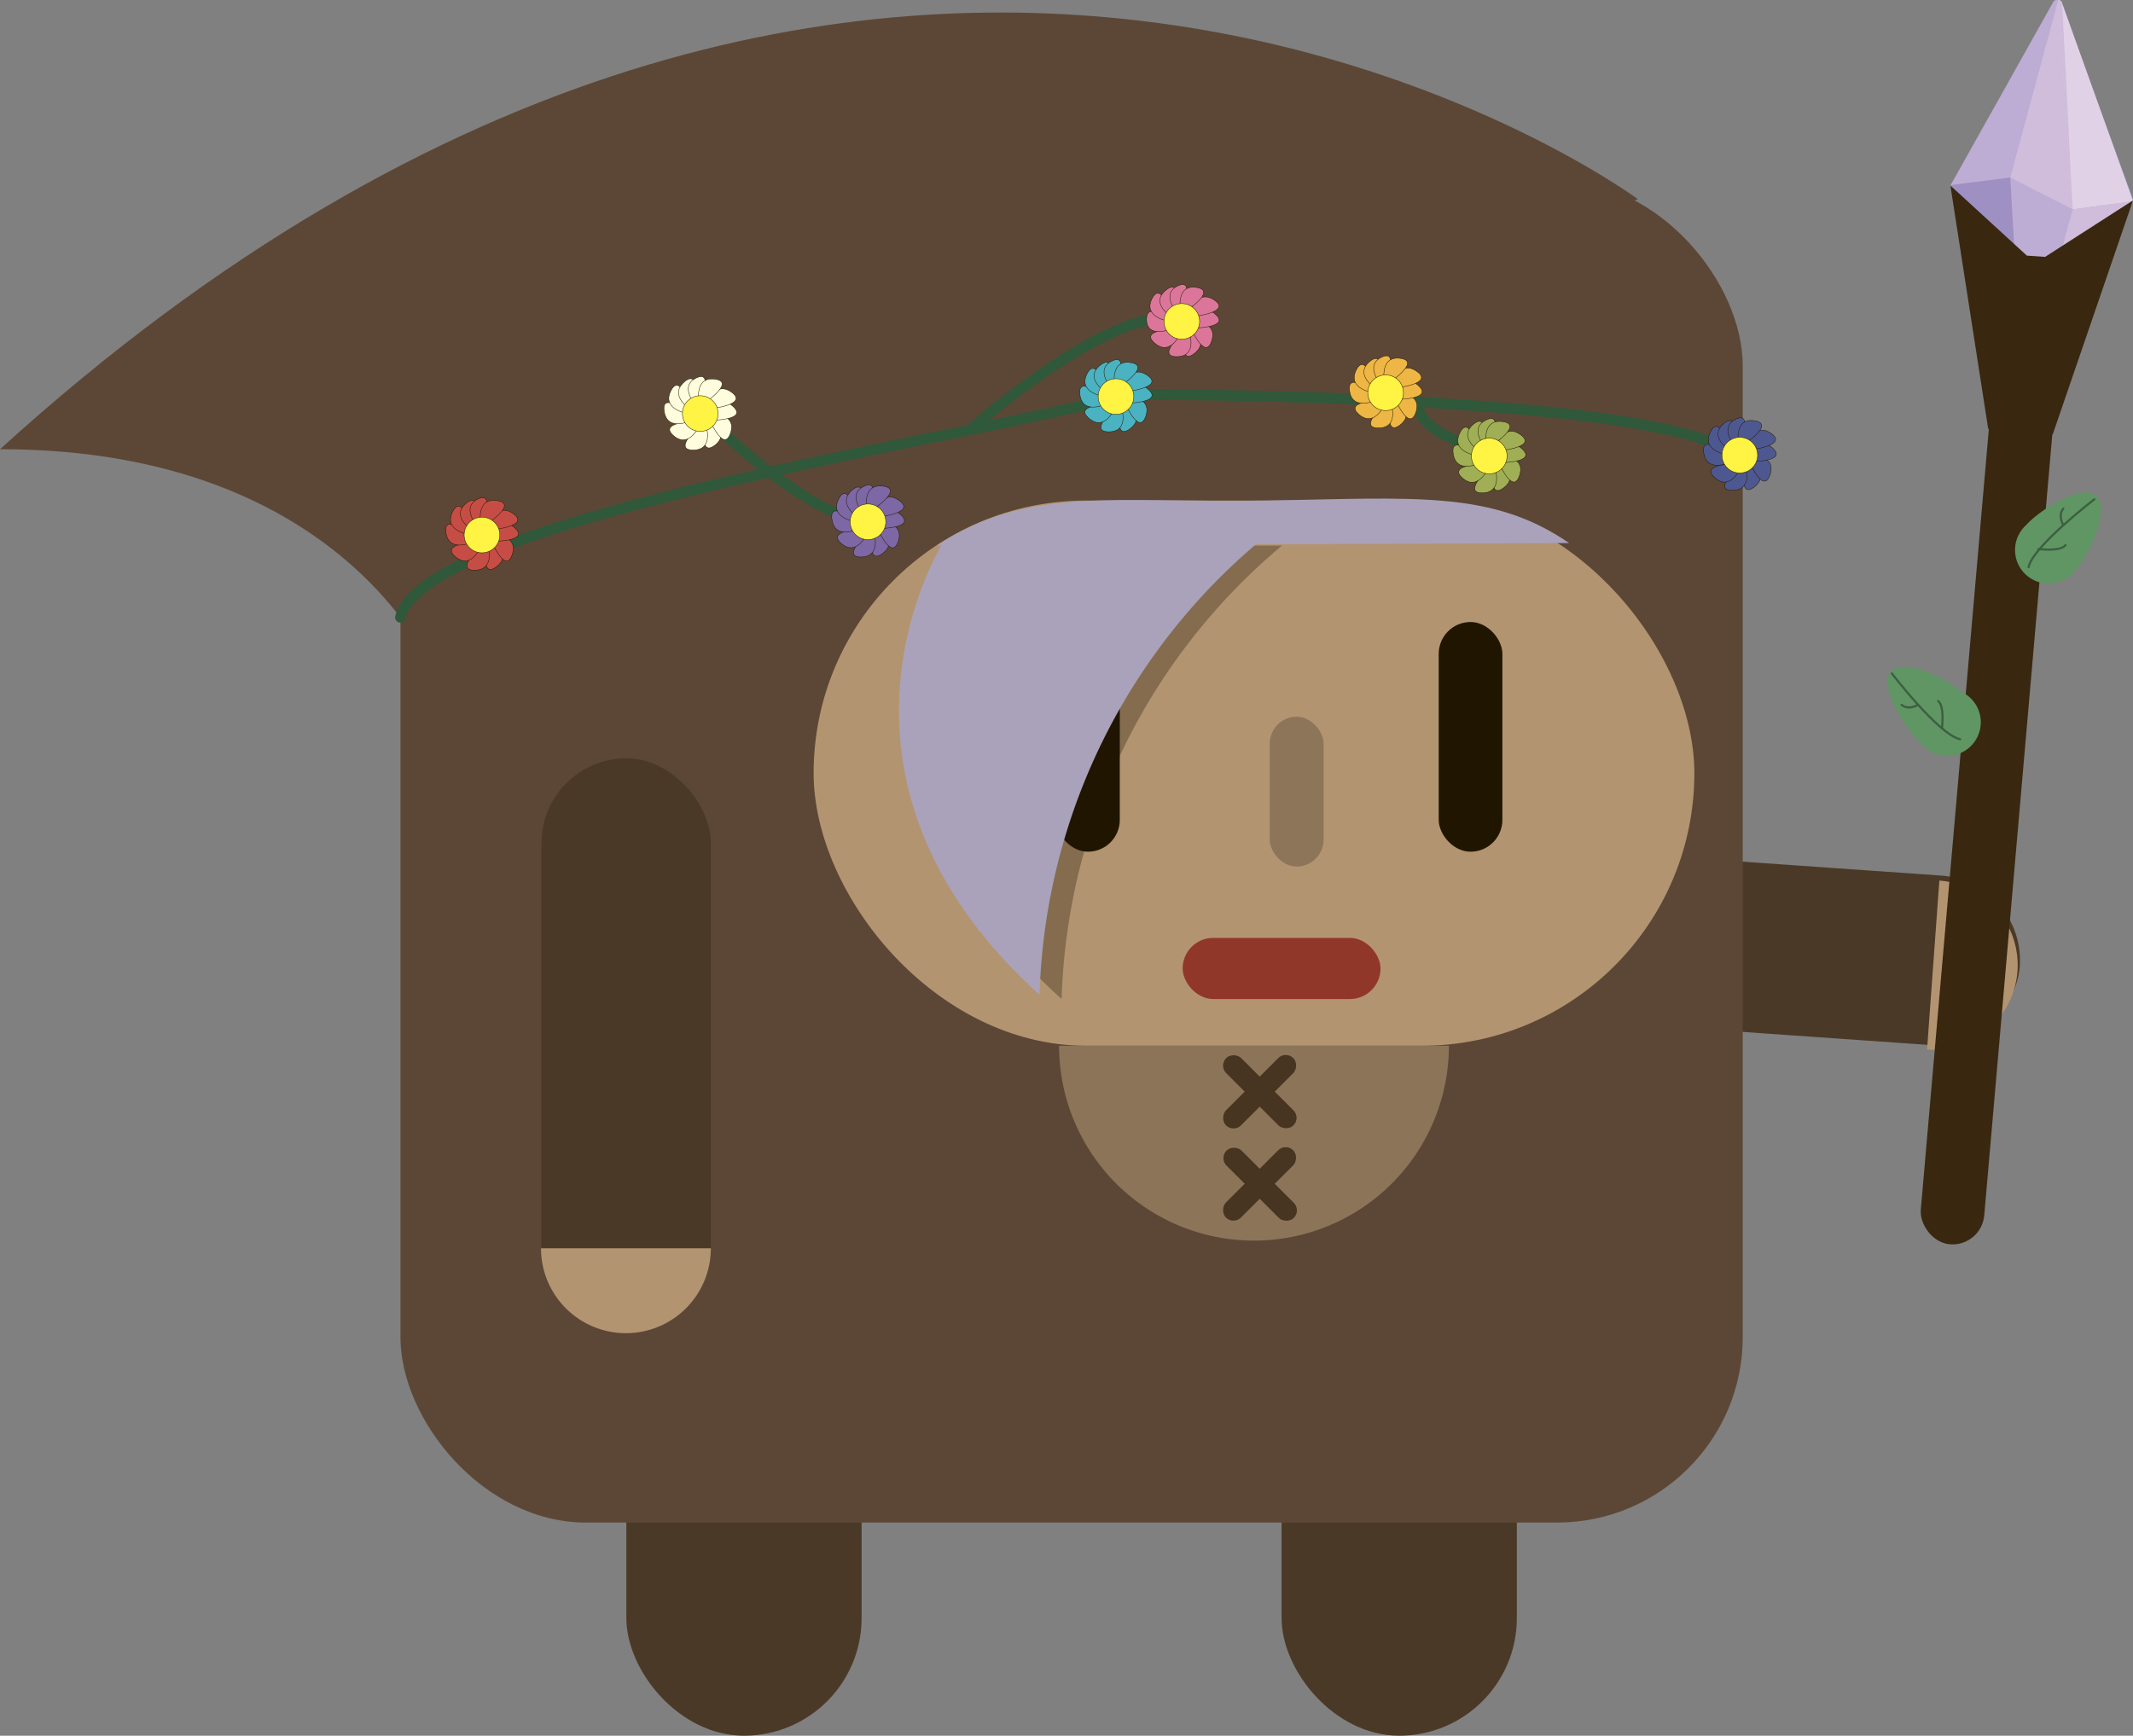<svg xmlns="http://www.w3.org/2000/svg" viewBox="0 0 50.23 40.88">
  <rect x="0" y="0" width="50.23" height="40.88" fill="#808080" stroke="none"/>
  <defs>
    <style>
      .cls-1 {
        fill: #4b3927;
      }

      .cls-2 {
        fill: #b39471;
      }

      .cls-3 {
        fill: #5c4736;
      }

      .cls-20, .cls-4 {
        fill: #201600;
      }

      .cls-5 {
        fill: #91372a;
      }

      .cls-6 {
        fill: #8d7559;
      }

      .cls-7 {
        fill: #a9a2ba;
      }

      .cls-27, .cls-8 {
        fill: none;
        stroke-linecap: round;
      }

      .cls-8 {
        stroke: #30583a;
        stroke-width: 0.25px;
      }

      .cls-10, .cls-11, .cls-12, .cls-13, .cls-14, .cls-15, .cls-16, .cls-17, .cls-27, .cls-8, .cls-9 {
        stroke-miterlimit: 10;
      }

      .cls-9 {
        fill: #7d67a4;
      }

      .cls-10, .cls-11, .cls-12, .cls-13, .cls-14, .cls-15, .cls-16, .cls-17, .cls-9 {
        stroke: #201600;
        stroke-width: 0.01px;
      }

      .cls-10 {
        fill: #fff343;
      }

      .cls-11 {
        fill: #fffdde;
      }

      .cls-12 {
        fill: #c64d45;
      }

      .cls-13 {
        fill: #a0af56;
      }

      .cls-14 {
        fill: #4e5890;
      }

      .cls-15 {
        fill: #eeb644;
      }

      .cls-16 {
        fill: #4ab2c1;
      }

      .cls-17 {
        fill: #db769a;
      }

      .cls-18 {
        fill: #8b7458;
      }

      .cls-19 {
        fill: #473421;
      }

      .cls-20 {
        opacity: 0.31;
      }

      .cls-21 {
        fill: #392710;
      }

      .cls-22 {
        fill: #bdadd4;
      }

      .cls-23 {
        fill: #d0bcdb;
      }

      .cls-24 {
        fill: #e1d1e7;
      }

      .cls-25 {
        fill: #9f90c3;
      }

      .cls-26 {
        fill: #5f9663;
      }

      .cls-27 {
        stroke: #3c5f42;
        stroke-width: 0.05px;
      }
    </style>
  </defs>
  <title>chel 4</title>
  <g id="Слой_2" data-name="Слой 2">
    <g id="chel_4" data-name="chel 4">
      <g>
        <g>
          <g>
            <g>
              <rect class="cls-1" x="14.75" y="29.7" width="5.54" height="11.18" rx="2.77"/>
              <rect class="cls-1" x="30.18" y="29.7" width="5.54" height="11.18" rx="2.77"/>
              <g>
                <rect class="cls-1" x="38.77" y="15.63" width="3.99" height="13.53" rx="2" transform="matrix(0.07, -1, 1, 0.07, 15.55, 61.48)"/>
                <path class="cls-2" d="M45.67,20.74a2,2,0,0,1,1.84,2.13h0a2,2,0,0,1-2.13,1.85"/>
              </g>
              <rect class="cls-3" x="9.43" y="4.25" width="31.61" height="31.61" rx="4.37"/>
              <path class="cls-3" d="M38.57,4.69S20.88-8.39,0,10.58c8.21,0,10.26,5.34,10.26,5.34Z"/>
              <rect class="cls-2" x="19.16" y="11.79" width="20.74" height="12.84" rx="6.42"/>
              <rect class="cls-4" x="33.88" y="14.65" width="1.5" height="5.41" rx="0.75"/>
              <rect class="cls-5" x="27.85" y="22.09" width="4.66" height="1.44" rx="0.72"/>
              <rect class="cls-6" x="29.9" y="16.88" width="1.27" height="3.53" rx="0.64"/>
              <path class="cls-7" d="M22.06,12.85c2.14-1.42,4.2-1,7.73-1.06s5.34-.25,7.16,1Z"/>
              <g>
                <rect class="cls-1" x="12.75" y="17.86" width="3.99" height="13.53" rx="2"/>
                <path class="cls-2" d="M16.74,29.4a2,2,0,0,1-2,2h0a2,2,0,0,1-2-2"/>
              </g>
              <rect class="cls-4" x="24.87" y="14.65" width="1.5" height="5.41" rx="0.75"/>
            </g>
            <g>
              <path class="cls-8" d="M9.43,14.54C10,12.07,24.81,10,26.37,9.29c0,0,13.72-.06,14.65,1.61"/>
              <path class="cls-8" d="M16.58,9.77s2.7,2.71,4,2.46"/>
              <path class="cls-8" d="M22.86,10.11s3.35-3,5-2.6"/>
              <path class="cls-8" d="M32.63,9.09s.49-.3.76.52,1.87,1,2.06,1.15"/>
              <g>
                <path class="cls-9" d="M20.66,12.38s.53.36.12.66-.21-.62-.21-.62"/>
                <path class="cls-9" d="M20.68,12.28s.64,0,.47.48-.52-.4-.52-.4"/>
                <path class="cls-9" d="M20.59,12.37s.24-.59.62-.25-.57.33-.57.33"/>
                <path class="cls-9" d="M20.59,12.1s.18-.61.59-.31-.53.39-.53.39"/>
                <path class="cls-9" d="M20.57,12.51s.21.6-.29.61.19-.63.19-.63"/>
                <path class="cls-9" d="M20.43,12.54s-.24.59-.62.26.56-.34.56-.34"/>
                <path class="cls-9" d="M20.23,12.45s-.57.29-.64-.22.65.13.65.13"/>
                <path class="cls-9" d="M20.15,12.29s-.63-.09-.4-.54.46.46.46.46"/>
                <path class="cls-9" d="M20.23,12.2s-.55-.33-.16-.66.24.61.24.61"/>
                <path class="cls-9" d="M20.35,12.12s-.43-.47,0-.67.06.65.06.65"/>
                <path class="cls-9" d="M20.41,12s-.12-.62.39-.55-.3.59-.3.59"/>
                <circle class="cls-10" cx="20.44" cy="12.29" r="0.42"/>
              </g>
              <g>
                <path class="cls-11" d="M16.7,9.83s.53.36.13.66-.21-.62-.21-.62"/>
                <path class="cls-11" d="M16.73,9.73s.64,0,.47.48-.52-.4-.52-.4"/>
                <path class="cls-11" d="M16.63,9.82s.25-.59.63-.25-.57.33-.57.33"/>
                <path class="cls-11" d="M16.64,9.55s.18-.61.59-.31-.53.39-.53.39"/>
                <path class="cls-11" d="M16.62,10s.21.6-.3.6.2-.63.2-.63"/>
                <path class="cls-11" d="M16.48,10s-.24.59-.62.26.56-.34.56-.34"/>
                <path class="cls-11" d="M16.28,9.9s-.57.29-.64-.22.65.13.65.13"/>
                <path class="cls-11" d="M16.2,9.74s-.63-.09-.4-.54.46.46.46.46"/>
                <path class="cls-11" d="M16.27,9.65s-.54-.33-.15-.66.24.61.24.61"/>
                <path class="cls-11" d="M16.4,9.57s-.43-.47,0-.67.06.65.06.65"/>
                <path class="cls-11" d="M16.46,9.48s-.12-.62.38-.55-.29.59-.29.59"/>
                <circle class="cls-10" cx="16.49" cy="9.74" r="0.42"/>
              </g>
              <g>
                <path class="cls-12" d="M11.57,12.69s.53.35.12.66-.21-.62-.21-.62"/>
                <path class="cls-12" d="M11.59,12.59s.64,0,.47.48-.52-.4-.52-.4"/>
                <path class="cls-12" d="M11.49,12.68s.25-.59.63-.25-.57.32-.57.32"/>
                <path class="cls-12" d="M11.5,12.41s.18-.61.59-.31-.53.38-.53.38"/>
                <path class="cls-12" d="M11.48,12.82s.21.6-.3.61.2-.63.2-.63"/>
                <path class="cls-12" d="M11.34,12.85s-.24.59-.62.26.56-.34.56-.34"/>
                <path class="cls-12" d="M11.14,12.76s-.57.28-.64-.22.65.13.65.13"/>
                <path class="cls-12" d="M11.06,12.59s-.63-.08-.4-.54.46.47.46.47"/>
                <path class="cls-12" d="M11.14,12.5s-.55-.33-.16-.65.24.61.24.61"/>
                <path class="cls-12" d="M11.26,12.42s-.43-.47,0-.67.06.66.06.66"/>
                <path class="cls-12" d="M11.32,12.34s-.12-.63.39-.55-.3.59-.3.59"/>
                <circle class="cls-10" cx="11.35" cy="12.6" r="0.42"/>
              </g>
              <g>
                <path class="cls-13" d="M35.29,10.83s.53.35.12.66-.21-.62-.21-.62"/>
                <path class="cls-13" d="M35.31,10.73s.64,0,.47.48-.52-.4-.52-.4"/>
                <path class="cls-13" d="M35.22,10.82s.24-.59.62-.25-.57.33-.57.33"/>
                <path class="cls-13" d="M35.22,10.55s.18-.61.59-.31-.53.38-.53.38"/>
                <path class="cls-13" d="M35.2,11s.21.6-.29.61.19-.63.19-.63"/>
                <path class="cls-13" d="M35.06,11s-.24.59-.62.26.56-.34.56-.34"/>
                <path class="cls-13" d="M34.86,10.9s-.57.29-.64-.22.65.13.65.13"/>
                <path class="cls-13" d="M34.78,10.73s-.63-.08-.4-.54.46.47.46.47"/>
                <path class="cls-13" d="M34.86,10.64s-.55-.33-.16-.65.24.61.24.61"/>
                <path class="cls-13" d="M35,10.56s-.44-.46,0-.67.06.66.06.66"/>
                <path class="cls-13" d="M35,10.48s-.12-.62.39-.55-.3.59-.3.59"/>
                <circle class="cls-10" cx="35.07" cy="10.74" r="0.42"/>
              </g>
              <g>
                <path class="cls-14" d="M41.19,10.81s.52.35.12.66-.21-.62-.21-.62"/>
                <path class="cls-14" d="M41.21,10.71s.64,0,.47.48-.52-.4-.52-.4"/>
                <path class="cls-14" d="M41.11,10.8s.25-.59.63-.25-.57.32-.57.32"/>
                <path class="cls-14" d="M41.12,10.53s.18-.61.59-.32-.53.39-.53.39"/>
                <path class="cls-14" d="M41.1,10.94s.21.6-.3.61.2-.63.2-.63"/>
                <path class="cls-14" d="M41,11s-.24.59-.62.25.56-.33.56-.33"/>
                <path class="cls-14" d="M40.76,10.88s-.57.28-.64-.22.65.12.65.12"/>
                <path class="cls-14" d="M40.68,10.71s-.63-.08-.4-.54.46.47.46.47"/>
                <path class="cls-14" d="M40.75,10.62s-.54-.33-.15-.65.24.61.24.61"/>
                <path class="cls-14" d="M40.88,10.54s-.43-.47,0-.67.06.65.06.65"/>
                <path class="cls-14" d="M40.94,10.46s-.12-.63.38-.55-.29.58-.29.58"/>
                <circle class="cls-10" cx="40.97" cy="10.72" r="0.42"/>
              </g>
              <g>
                <path class="cls-15" d="M32.84,9.34s.53.36.13.67-.21-.63-.21-.63"/>
                <path class="cls-15" d="M32.87,9.24s.64,0,.47.48-.52-.4-.52-.4"/>
                <path class="cls-15" d="M32.77,9.33s.25-.59.63-.25-.57.33-.57.33"/>
                <path class="cls-15" d="M32.78,9.07s.18-.62.59-.32-.53.39-.53.39"/>
                <path class="cls-15" d="M32.75,9.48s.22.6-.29.6.2-.62.2-.62"/>
                <path class="cls-15" d="M32.62,9.5s-.24.59-.62.26.56-.33.56-.33"/>
                <path class="cls-15" d="M32.42,9.42s-.58.28-.64-.22.64.12.64.12"/>
                <path class="cls-15" d="M32.34,9.25s-.63-.09-.4-.54.46.47.46.47"/>
                <path class="cls-15" d="M32.41,9.16s-.54-.33-.15-.65.24.61.24.61"/>
                <path class="cls-15" d="M32.54,9.08s-.43-.47,0-.67.06.65.06.65"/>
                <path class="cls-15" d="M32.6,9s-.12-.63.38-.56-.29.59-.29.59"/>
                <circle class="cls-10" cx="32.63" cy="9.25" r="0.42"/>
              </g>
              <g>
                <path class="cls-16" d="M26.49,9.44s.53.35.12.66-.21-.62-.21-.62"/>
                <path class="cls-16" d="M26.51,9.33s.64,0,.47.48-.52-.4-.52-.4"/>
                <path class="cls-16" d="M26.42,9.42s.24-.58.62-.25-.57.33-.57.33"/>
                <path class="cls-16" d="M26.42,9.16s.18-.61.6-.32-.53.39-.53.39"/>
                <path class="cls-16" d="M26.4,9.57s.22.6-.29.6.2-.62.2-.62"/>
                <path class="cls-16" d="M26.26,9.59s-.23.6-.62.26.57-.33.57-.33"/>
                <path class="cls-16" d="M26.06,9.51s-.57.28-.63-.22.64.12.64.12"/>
                <path class="cls-16" d="M26,9.34s-.63-.09-.4-.54.47.47.47.47"/>
                <path class="cls-16" d="M26.06,9.25s-.55-.33-.15-.65.23.61.23.61"/>
                <path class="cls-16" d="M26.19,9.17s-.43-.47,0-.67.06.65.06.65"/>
                <path class="cls-16" d="M26.25,9.09s-.12-.63.38-.55-.29.58-.29.58"/>
                <circle class="cls-10" cx="26.28" cy="9.34" r="0.42"/>
              </g>
              <g>
                <path class="cls-17" d="M28,7.67s.53.35.12.66S28,7.7,28,7.7"/>
                <path class="cls-17" d="M28.07,7.56s.63,0,.46.48-.52-.4-.52-.4"/>
                <path class="cls-17" d="M28,7.65s.24-.58.62-.25-.57.33-.57.33"/>
                <path class="cls-17" d="M28,7.39s.18-.61.6-.32-.53.39-.53.39"/>
                <path class="cls-17" d="M28,7.8s.22.6-.29.6.2-.62.2-.62"/>
                <path class="cls-17" d="M27.81,7.82s-.23.6-.62.26.57-.33.57-.33"/>
                <path class="cls-17" d="M27.61,7.74S27,8,27,7.52s.64.12.64.12"/>
                <path class="cls-17" d="M27.54,7.57s-.64-.09-.41-.54.47.47.47.47"/>
                <path class="cls-17" d="M27.61,7.48s-.55-.33-.15-.65.24.61.24.61"/>
                <path class="cls-17" d="M27.74,7.4s-.43-.47,0-.67.06.65.06.65"/>
                <path class="cls-17" d="M27.8,7.32s-.12-.63.38-.55-.29.58-.29.58"/>
                <circle class="cls-10" cx="27.83" cy="7.57" r="0.42"/>
              </g>
            </g>
          </g>
          <g>
            <path class="cls-18" d="M24.94,24.63a4.59,4.59,0,0,0,9.18,0"/>
            <g>
              <rect class="cls-19" x="29.41" y="26.77" width="0.5" height="2.24" rx="0.25" transform="translate(28.41 -12.81) rotate(45)"/>
              <rect class="cls-19" x="29.41" y="26.77" width="0.5" height="2.24" rx="0.25" transform="translate(70.37 26.64) rotate(135)"/>
              <rect class="cls-19" x="29.41" y="24.59" width="0.5" height="2.24" rx="0.25" transform="translate(26.87 -13.44) rotate(45)"/>
              <rect class="cls-19" x="29.41" y="24.59" width="0.5" height="2.24" rx="0.25" transform="translate(68.82 22.92) rotate(135)"/>
            </g>
          </g>
        </g>
        <path class="cls-20" d="M22.71,12.85S19.21,18.32,25,23.53a14.49,14.49,0,0,1,5.19-10.68Z"/>
        <path class="cls-7" d="M22.23,12.74s-3.51,5.47,2.25,10.69a14.5,14.5,0,0,1,5.19-10.69Z"/>
      </g>
      <g>
        <rect class="cls-21" x="46.21" y="5.27" width="1.5" height="24.08" rx="0.75" transform="translate(1.68 -4.01) rotate(4.98)"/>
        <g>
          <path class="cls-22" d="M45.93,4.37,48.35.05a.11.11,0,0,1,.19,0l1.69,4.65L47.88,9a.19.19,0,0,1-.34,0l-1.61-4.6"/>
          <polygon class="cls-23" points="48.47 0 47.34 4.18 48.81 4.93 48.47 0"/>
          <path class="cls-24" d="M50.23,4.74l-1.42.19L48.47,0a.1.1,0,0,1,.09.07Z"/>
          <path class="cls-23" d="M48.56.07A.1.1,0,0,0,48.47,0l.34,4.93,1.42-.19L47.85,9s-.06.09-.12.09,1.08-4.16,1.08-4.16"/>
          <path class="cls-25" d="M45.93,4.36l1.41-.18.28,4.9a.17.17,0,0,1-.1-.11L45.93,4.36"/>
        </g>
        <g>
          <path class="cls-26" d="M48.88,13.42a.79.79,0,1,1-1.17-1.05c.33-.37,1.34-1,1.66-.68S49.21,13.05,48.88,13.42Z"/>
          <path class="cls-27" d="M49.32,11.76s-1.45,1.11-1.55,1.6"/>
          <path class="cls-27" d="M48,12.93s.52.07.64-.09"/>
          <path class="cls-27" d="M48.59,12.37s-.14-.23,0-.39"/>
        </g>
        <g>
          <path class="cls-26" d="M46.22,16.31a.79.79,0,1,1-1,1.17c-.37-.33-1-1.34-.68-1.67S45.85,16,46.22,16.31Z"/>
          <path class="cls-27" d="M44.55,15.86s1.11,1.45,1.61,1.55"/>
          <path class="cls-27" d="M45.73,17.15s.07-.52-.09-.64"/>
          <path class="cls-27" d="M45.17,16.6s-.23.14-.39,0"/>
        </g>
        <polygon class="cls-21" points="48.34 10.23 46.82 10.1 45.93 4.37 47.73 6.02 48.16 6.05 50.23 4.72 48.34 10.23"/>
      </g>
    </g>
  </g>
</svg>
